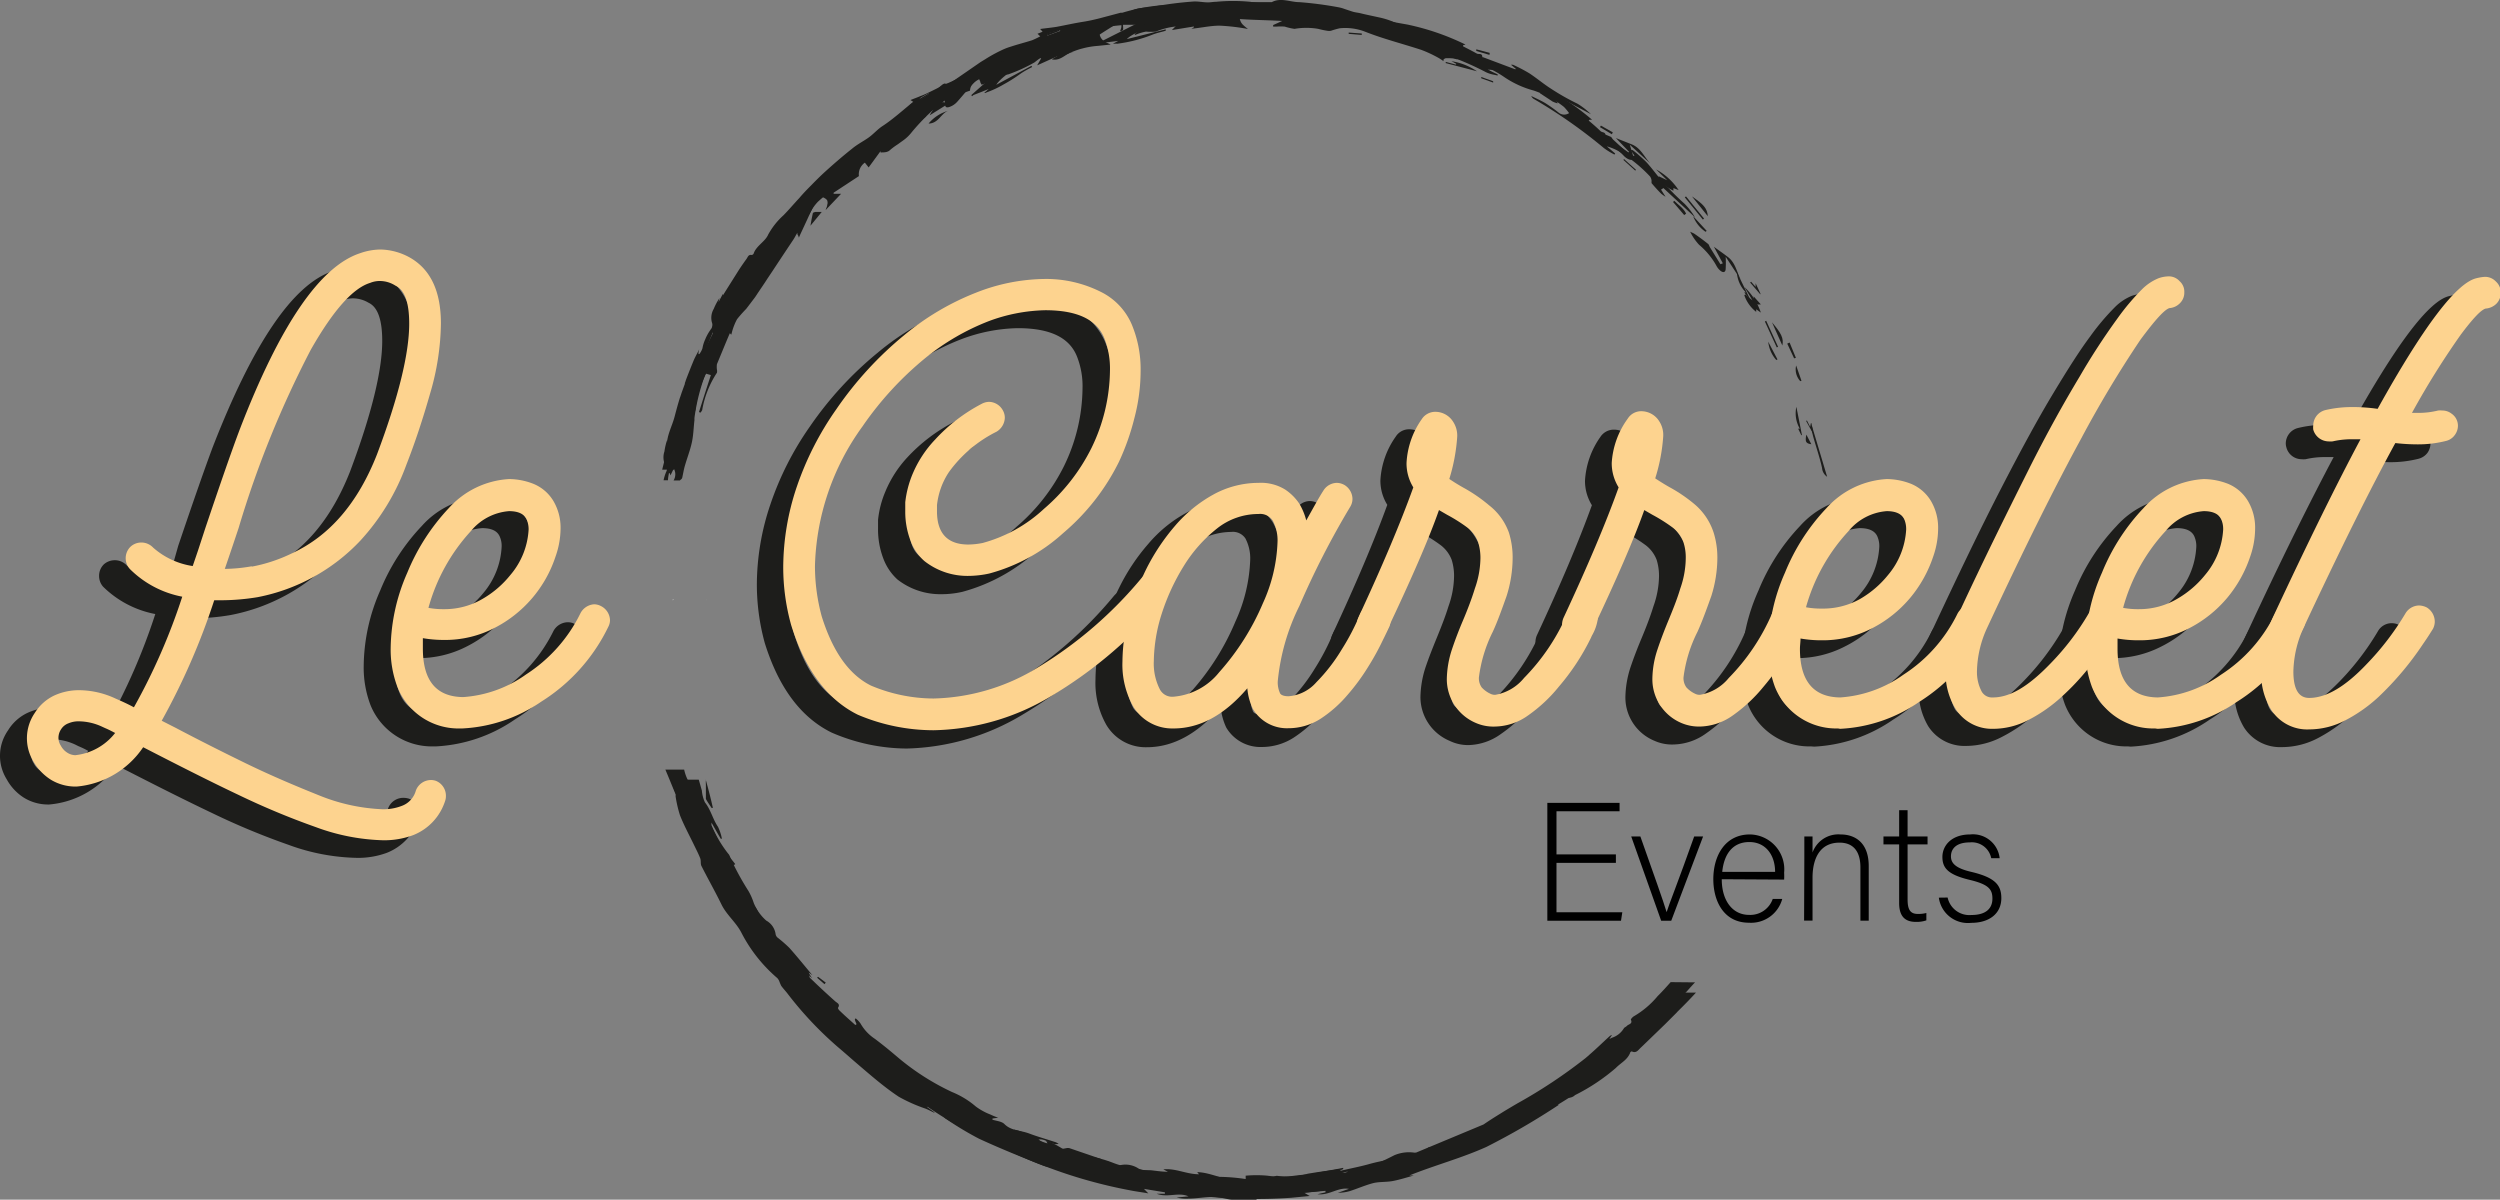 <svg xmlns="http://www.w3.org/2000/svg" viewBox="0 0 210.41 100.97"><rect x="0" y="0" width="210.41" height="100.97" fill="#808080" stroke="none"/><defs><style>.cls-1{fill:#1d1d1b;}.cls-2{fill:none;}.cls-3{fill:#fff;}.cls-4{fill:#fdd38f;}</style></defs><title>Asset 1</title><g id="Layer_2" data-name="Layer 2"><g id="Calque_1" data-name="Calque 1"><path class="cls-1" d="M140.61,82.66c-.36.4-.71.8-1.09,1.17a7.54,7.54,0,0,1-2,1.7c-.11.06-.27.24-.26.29.17.36-.18.37-.32.51s-.22.13-.27.22a1.82,1.82,0,0,1-1,.79h0l-.22.11.22-.34a.47.47,0,0,0-.21.11c-.57.52-1.12,1.06-1.7,1.56h0c-.1.1-.21.18-.31.27a42.86,42.86,0,0,1-5.73,3.81l0,0-.36.21h0l-.72.43a0,0,0,0,1,0,0l-.53.33h0c-.42.26-.84.53-1.25.81L119.2,97a.69.69,0,0,1-.25,0,3.15,3.15,0,0,0-1.6.23c-.45.23-.9.45-1.36.66a5.64,5.64,0,0,1-.81.31c-.23.07-.47.08-.7.16-.55.19-1.07.55-1.7.2l.18-.16c-1,.08-1.93.23-2.88.38a6,6,0,0,1-2.6.18c-.1,0-.23.07-.35.11a.8.8,0,0,0,0,.15l2.12-.08a.36.36,0,0,1-.24.19,6.51,6.51,0,0,1-3,.13,15.8,15.8,0,0,0-3.88-.41c-.77,0-1.54,0-2.31,0a6,6,0,0,0-.61,0s0,.07,0,.1l1.19.08A7.41,7.41,0,0,1,97,99.06l.63,0V99l-1.26-.17,0-.12h.84l-.12-.06c-.89-.27-1.86-.2-2.74-.56a7,7,0,0,1-.69-.23,9.94,9.94,0,0,0-1.75-.5c0,.07,0,.16-.06.24a0,0,0,0,0,0,0,2.72,2.72,0,0,1-1.15-.23h0c-.91-.37-1.68-1.07-2.65-1.36a1.51,1.51,0,0,0,.11.22c-1-.25-1.81-1-2.84-1.16l.33.28c-.47-.16-.88-.3-1.29-.46s-.77-.12-1.12-.5a1.9,1.9,0,0,0-1.5-.58,1.57,1.57,0,0,1-1.09-.57l.63.17,0,0-.89-.43a.48.48,0,0,0,.1-.09l-2.37-1.45a.68.68,0,0,0-.22-.09,5.7,5.7,0,0,1-.58-.06c-.68-.19-1-.79-1.52-1.22.6,0,.85.75,1.54.77a.83.83,0,0,0-.18-.19c-.67-.43-1.35-.83-2-1.28s-1.39-.58-1.81-1.31c-.16-.26-.55-.39-.83-.59l0-.09.48.06c-.22-.17-.4-.29-.57-.43a5.08,5.08,0,0,1-1-1,7.6,7.6,0,0,0-1.62-1.68,21,21,0,0,1-3.75-4.07c-.45-.65-.9-1.3-1.41-1.9a4,4,0,0,1-.83-1.54,2,2,0,0,0-.29-.53l-.08,0,0,.45-.11,0c-.35-.52-.68-1-1-1.57,0,0-.06-.18,0-.21.29-.24,0-.39-.08-.58-.54-.81-1.06-1.62-1.59-2.44,0,0,0-.08,0-.2l.2.32,0,0c0-.18-.11-.36-.16-.54l0,0,.25.31c-.45-1-.85-1.84-1.3-2.71a10.92,10.92,0,0,0-.72-1.1.45.45,0,0,1-.09-.31,1.58,1.58,0,0,0-.47-1.31,3.78,3.78,0,0,1-.8-1.63H56c.29.69.57,1.38.86,2.08a.85.85,0,0,1,0,.17,10.35,10.35,0,0,0,.37,1.6c.33.83.75,1.61,1.14,2.41.19.4.4.79.56,1.2.09.22,0,.5.13.7.54,1.07,1.14,2.12,1.67,3.21.44.89,1.24,1.5,1.69,2.4a12.61,12.61,0,0,0,3,3.78.89.89,0,0,1,.18.3,3.68,3.68,0,0,0,.15.35c.15.21.33.4.49.6a30.06,30.06,0,0,0,4.38,4.64c.5.42,1,.87,1.48,1.28,1.17,1,2.31,2,3.55,2.82a13.41,13.41,0,0,0,2.25,1c.25.1.49.23.74.35l0-.05-.64-.46a2.2,2.2,0,0,1,1.9.93l-.52-.28a.47.47,0,0,0,.18.33,27.41,27.41,0,0,0,2.84,1.71c1.84.85,3.73,1.61,5.62,2.34a41.07,41.07,0,0,0,7.08,2c.48.1,1,.16,1.55.26l-.37-.38,1.76.29a.49.49,0,0,1,0,.12h-.69c.92.36,1.82-.16,2.68.22l-1,.1a3.4,3.4,0,0,0,1,.09c.7,0,1.41-.15,2.12-.14.53,0,1.07.2,1.61.24s1.31,0,2,0v-.06l-.47-.15c2.3-.29,4.6-.3,6.87-.68A59.75,59.75,0,0,0,119,98.31a1.5,1.5,0,0,1-.09-.18L119,98a0,0,0,0,0,0,0l.1,0c.22-.11.43-.22.52-.16a.78.78,0,0,0,.83,0,16.92,16.92,0,0,0,3.9-1.38c.51-.32,1.18-.39,1.51-1a.14.14,0,0,1,.14,0c.3.27.54,0,.78-.1L129.31,94a39.51,39.51,0,0,0,5.39-3.46l.1-.11-.25-.14a3.73,3.73,0,0,1,.47-.33c.4-.22.82-.4,1.21-.63a2.24,2.24,0,0,0,.52-.5c.37-.42.7-.89,1.1-1.29l.47-.46c.94-.91,1.9-1.79,2.81-2.72a.71.71,0,0,0,.07-.09c.16-.16.31-.32.46-.49.33-.36.65-.73,1-1.1ZM140,15.83l2.66,2.46a6.28,6.28,0,0,0-.88-1.14A20.75,20.75,0,0,1,140,15.36c-.51-.55-.94-1.18-1.45-1.73a12.46,12.46,0,0,0-1.14-1s-.08,0-.17,0l.33.48h-.12l-2.31-1.65-.06,0c.14-.36-.24-.29-.37-.42-.31-.3-.64-.59-1-.89l.07-.07H134a21.46,21.46,0,0,0-4.33-2.88c-1.3-.58-2.58-1.21-3.86-1.84h0c-.32-.17-.65-.32-1-.48s-.79-.33-1.17-.52-.82-.45-1.23-.69l0,.09.35.24,0,0-.1,0-1.64-.74s0,0,0,0l.86.28a1,1,0,0,1,0-.1L121.05,3h0l-.66-.22a1.91,1.91,0,0,0-.33-.06,4.67,4.67,0,0,1-.67-.13c-.39-.11-.78-.23-1.16-.37h0c-.31-.11-.62-.23-.93-.37A6.68,6.68,0,0,0,116,1.45c-.49-.11-1-.21-1.48-.33-.23-.06-.46-.07-.68-.14s-.45-.15-.69-.23h0a3,3,0,0,0-.51-.14,30.53,30.53,0,0,0-3.29-.43c-.76,0-1.55-.41-2.31,0,0,0-.1,0-.14,0l-3.39,0c-.1,0-.27,0-.27.06s-.06.18-.14.19h0a1.47,1.47,0,0,1-.21,0,7.32,7.32,0,0,1-.81,0h-.32c-1.27,0-2.54,0-3.81,0a15.62,15.62,0,0,0-3.32.59l-.17.05-.14,0-1.81.48c-.44.11-.88.21-1.33.28-.76.12-1.51.29-2.26.43-.43.07-.88.11-1.38.18.12.12.16.18.21.23l-.43.17.23.22a7.1,7.1,0,0,1-.69.33c-.57.18-1.16.33-1.74.52h0a5.89,5.89,0,0,0-.59.21,12.32,12.32,0,0,0-1.6.86l-.38.23h0L80.29,6.77c-.24.14-.44.36-.77.26-.07,0-.2.08-.28.15a6.15,6.15,0,0,0-.64.61,2.29,2.29,0,0,1-1.23.62c.06-.13.09-.22.14-.33-1.13.81-2.1,1.79-3.25,2.54-.4.26-.73.65-1.13.94s-1,.6-1.41.95c-.81.64-1.59,1.32-2.34,2h0c-.38.35-.74.71-1.1,1.08h0c-.35.35-.69.7-1,1.07h0c-.45.48-.89,1-1.33,1.45a6.2,6.2,0,0,0-1.3,1.64c-.25.59-1,.93-1.22,1.59a.21.21,0,0,1-.17.12c-.28-.05-.32.18-.43.33s-.43.6-.63.91l-1.36,2.16a.58.58,0,0,0,0-.13l-.37.7,0,0,.09-.35a5.1,5.1,0,0,0-.49.92,1.48,1.48,0,0,0-.13,1.21.47.47,0,0,1,0,.24h0a.46.46,0,0,1-.12.27l-.06.09h0a4,4,0,0,0-.41.76h0a3,3,0,0,0-.23.75,1.74,1.74,0,0,1-.26.48h0l-.07,0c0-.11,0-.21.06-.41-.19.4-.37.7-.49,1q-.33.8-.63,1.59h0a2,2,0,0,1-.09.26l0,.07-.1.27-.17.47c-.05.15-.1.31-.16.47-.15.48-.29,1-.41,1.46-.23.95-.8,1.81-.65,2.86a.82.82,0,0,1-.06.4c0,.14-.1.28-.14.42l-.22.87h1a2.88,2.88,0,0,1,.18-.7h0a1.48,1.48,0,0,1,.1-.27c.19-.47.4-.93.55-1.41s.29-1.08.45-1.67a2.85,2.85,0,0,1,.2.22c.08-.31.14-.58.22-.85s.08-.28.11-.42a8.6,8.6,0,0,1,1-3.2s0-.12,0-.18a1.14,1.14,0,0,1-.06-.4.35.35,0,0,1,0-.13c.1-.44.22-.88.34-1.32l-.07,0-.35.33-.05,0c.22-.52.42-1,.64-1.55H60c0,.06,0,.13,0,.2l.41-.49A1,1,0,0,1,60,28.76a1.21,1.21,0,0,1,0-.14h-.09c0,.42,0,.83.05,1.25a1.64,1.64,0,0,0,.44-.61.75.75,0,0,1,.45-.58l.1-.08,0,0c.15-.28.26-.57.42-.84s.18-.3.28-.44l.08-.13a12.68,12.68,0,0,0,.73-1.22,7.25,7.25,0,0,0,.36-.87h0c.14-.37.27-.75.43-1.12a16.65,16.65,0,0,1,1.84-3.36c.18.12.34.21.41.25-.58.91-1.16,1.84-1.75,2.75l.08.07s0,0,0,0,.16-.1.2-.18c.19-.35.37-.7.58-1,0,0,0,0,0,0a5.35,5.35,0,0,1,.39-.58h0a5.65,5.65,0,0,1,1-1.08.45.45,0,0,0,.11-.23,1.42,1.42,0,0,1,.12-.44l.95-1.26.32-.41h0l.44-.57.1.18q.11-.15.21-.33h0a3.8,3.8,0,0,1,.58-.8h0c.25-.23.51-.45.77-.65s.74-.59,1.09-.9l0,0c1.34-1.18,2.66-2.37,4-3.56l.35-.31c.15-.13.28-.28.45-.45,0,.07,0,.13,0,.18s0,.16,0,.25l.48-.6h0l2-2.48.22.19c.18.15.35.28.39.44V9a.9.9,0,0,1-.2.46l-.14.25,1.6-1c-.18,0-.31-.09-.43-.11l-.07,0-.11,0V8.44l2.41-.81a.9.9,0,0,1,.17-.5,1.85,1.85,0,0,1,.6-.46l.09.19c0,.09.07.18.12.27L83,7l.92-.73h0l.21-.17a.22.22,0,0,0,0,.08v0c.13,0,.26,0,.39.07a.65.65,0,0,0,.37,0,13.35,13.35,0,0,0,2.18-1A15.09,15.09,0,0,1,88.91,4h0c.47-.26,1-.46,1.53-.72a1,1,0,0,0,0,.14c-.12.38,0,.5.33.48a1.6,1.6,0,0,0,.7-.25c.34-.22.66-.46,1-.69h0L93,2.62l.54-.34a8,8,0,0,1,1.81-.75,4.27,4.27,0,0,1,.88-.16L97,1.28l.07,0-1.47.74L92.62,3.52l0,.11,1.5-.19-.45.24s.06,0,.08,0a2.89,2.89,0,0,1,.29,0,12.13,12.13,0,0,0,3-.78c.34-.13.72-.21,1.07-.31l0-.12-3.27.82c.69-.74,3.65-1.59,4.27-1.25l-.48.49,1.85-.3s0,0,0,.07l-.21.12c.8-.07,1.59-.26,2.38-.26a17.08,17.08,0,0,1,2.38.28c-.16-.13-.28-.22-.38-.32a.94.94,0,0,1-.27-1c.06-.12.23-.28.34-.27.52,0,1,.14,1.57.22l-.25.46c.28,0,.28,0,.37-.42.58.14,1.16.3,1.74.45v.1l-1,.45a.5.5,0,0,1,0,.13c.1,0,.2,0,.3,0a3.86,3.86,0,0,1,.68,0,5.09,5.09,0,0,0,.82.19,5.87,5.87,0,0,1,2,0,6.85,6.85,0,0,0,.76.16.83.83,0,0,0,.31,0,6.84,6.84,0,0,1,.74-.21,4.62,4.62,0,0,1,2.19.31c1.53.6,3.13,1,4.68,1.51a10.45,10.45,0,0,1,1.4.65,3.64,3.64,0,0,1,.46.3s0-.08,0-.12.14-.13.21-.13a4.26,4.26,0,0,1,.95.07,9.06,9.06,0,0,1,3.93,1.5,8.16,8.16,0,0,0,2.5,1.15,8.4,8.4,0,0,1,2.55,1.38,4.57,4.57,0,0,1,.43.52.74.74,0,0,1-.89-.05,11.83,11.83,0,0,0-1.11-.79c-.38-.23-.79-.4-1.18-.6a.5.5,0,0,0,.23.26A42.81,42.81,0,0,1,135,12.47a6.47,6.47,0,0,0,.88.54l.06-.09-.7-.6a4.36,4.36,0,0,1,1,.41,12,12,0,0,1,2.64,2.13.82.82,0,0,1,.12.32c0,.08,0,.18,0,.23.26.31.53.61.82.9a3.27,3.27,0,0,0,.36.25l0,0-.38-.6ZM88.15,3a1,1,0,0,1,0-.17l1.07-.31,0,.09Z"/><path class="cls-1" d="M145,22.16l-.75-1.39c.38.28.79.56,1.19.87.62.48.73,1.25,1.07,1.91l-1.27-1.94a8.34,8.34,0,0,1,0,1c0,.32-.21.37-.45.17a1.37,1.37,0,0,1-.29-.34A6.23,6.23,0,0,0,143,20.6a4.5,4.5,0,0,1-.75-1.1c.15.08.28.12.38.19.39.27.77.55,1.13.84.08.06.1.19.16.29l.88,1.42Z"/><path class="cls-1" d="M148.2,26.31l-.39-.28,0,.22a3,3,0,0,1-1-1.4l.08-.08.6.51-.67-1.12A5.22,5.22,0,0,1,148.2,26.31Z"/><path class="cls-1" d="M124.31,6l-2.63-.69,0-.1.87.23,0-.08-.39-.21A5.25,5.25,0,0,1,124.31,6Z"/><path class="cls-1" d="M151.19,34.24l.47,2.38-.06,0-.26-.54.14,0A2.57,2.57,0,0,1,151.19,34.24Z"/><path class="cls-1" d="M76.74,10.73c.17-.36.3-.67.46-1,0,0,.15-.07.22-.06s.35.07.54.11Z"/><path class="cls-1" d="M88.53,5a3.27,3.27,0,0,1,1.88-.62C89.76,4.37,89.36,5.17,88.53,5Z"/><path class="cls-1" d="M149.14,27.13c.77.91,1,1.33.87,1.95Z"/><path class="cls-1" d="M149.54,29.24l-1-2.18.11-.06,1,2.19Z"/><path class="cls-1" d="M148.82,28.76l.78,1.49-.1.05A2.74,2.74,0,0,1,148.82,28.76Z"/><path class="cls-1" d="M141.75,18.1,140.81,17l.1-.1c.34.35.78.61,1,1.08Z"/><path class="cls-1" d="M97.53,98.63l2.55.19v.12l-2.55-.2Z"/><path class="cls-1" d="M135.66,11.3l-1-.6.08-.13,1,.57Z"/><path class="cls-1" d="M125.51,6.14l-1.26-.53,0-.12,1.25.52Z"/><path class="cls-1" d="M152.63,36.56,152,35.41l.09,0,.26.52.06-.31h.05l.17,1Z"/><path class="cls-1" d="M152.45,37.39c-.47-.07-.54-.21-.42-.81Z"/><path class="cls-1" d="M137.63,14.36l-1-.9.06-.07,1,.9Z"/><path class="cls-1" d="M124.67,6.48l1,.36,0,.11-1-.36Z"/><path class="cls-1" d="M61.37,72.08l.51.64-.14.11-.46-.69Z"/><path class="cls-1" d="M88.11,2.8l1.07-.31,0,.1L88.15,3Z"/><path class="cls-1" d="M140.21,83.55c-1.43,1.51-2.94,3-4.31,4.5l-.25.19h0l-1.91,1.43h0l-2.65,2a.48.48,0,0,1-.23.1,3.14,3.14,0,0,0-1.49.63c-.38.33-.76.66-1.15,1a5,5,0,0,1-.52.39h0a.91.91,0,0,1-.16.11,1.24,1.24,0,0,1-.2.1h0a2.78,2.78,0,0,0-.42.22l-.3.22h0a2.12,2.12,0,0,1-.53.33h0a1.07,1.07,0,0,1-.76.06c0-.07.09-.14.14-.2-.93.33-1.82.71-2.69,1.1a6.13,6.13,0,0,1-2.47.83c-.11,0-.21.13-.31.19a.59.59,0,0,0,.06.14l2-.61a.4.4,0,0,1-.19.24,6.35,6.35,0,0,1-2.9.89,15.92,15.92,0,0,0-3.87.6c-.74.2-1.49.34-2.24.52l-.58.2a.54.54,0,0,0,0,.1l1.18-.23a7.48,7.48,0,0,1-3.3.7l.6-.21s0,0,0-.06l-1.26.15a.52.52,0,0,1,0-.11l.81-.22-.13,0c-.93,0-1.85.27-2.8.16a6,6,0,0,1-.71-.06,10.08,10.08,0,0,0-1.83,0v.28c-1.43.39-2.67-.54-4.08-.58l.15.18c-1.06,0-2-.53-3-.41l.39.2c-.5,0-.93-.07-1.37-.12s-.77.08-1.2-.21a2,2,0,0,0-1.61-.18,1.55,1.55,0,0,1-1.19-.27h.65v0l-1-.2c0-.05.06-.09.08-.1L90,96.63a.63.63,0,0,0-.24,0,5.62,5.62,0,0,1-.57.09,4.12,4.12,0,0,1-1.78-.8c.58-.15,1,.51,1.69.35a1.59,1.59,0,0,0-.23-.13c-.75-.25-1.51-.46-2.25-.74s-1.5-.21-2.09-.8c-.22-.22-.63-.25-1-.36,0,0,0-.07,0-.1l.48-.07a6.37,6.37,0,0,1-.66-.27,5.14,5.14,0,0,1-1.22-.67,7.25,7.25,0,0,0-2-1.22,20.56,20.56,0,0,1-4.66-3c-.6-.51-1.2-1-1.84-1.48a3.77,3.77,0,0,1-1.2-1.28,2.12,2.12,0,0,0-.41-.44l-.07.06c0,.14.09.29.14.43l-.1.07c-.46-.41-.93-.83-1.39-1.26,0,0-.09-.16-.07-.19.21-.31-.07-.4-.23-.54-.73-.65-1.44-1.31-2.15-2,0,0,0-.08-.08-.2l.28.26,0,0c-.1-.16-.2-.32-.29-.49l0,0,.32.23c-.68-.81-1.29-1.57-1.94-2.3a11.5,11.5,0,0,0-1-.87.5.5,0,0,1-.16-.28,1.54,1.54,0,0,0-.79-1.15A4,4,0,0,1,63.44,76,5.24,5.24,0,0,0,63,75a23,23,0,0,1-1.42-2.57c-.11-.18-.14-.43-.29-.58a10.36,10.36,0,0,1-1.41-2.4s0-.07,0-.22c.29.51.53.94.78,1.36l.1,0a4.1,4.1,0,0,0-.33-1c-.44-.64-.6-1.43-1.1-2.06a3,3,0,0,1-.26-1c-.09-.31-.17-.61-.26-.91H56.46a1.72,1.72,0,0,1,.07.21A9.78,9.78,0,0,0,57,67.07c.52,1.19,1,2.38,1.58,3.57l0,0c0-.07.05-.13.1-.31.18.37.33.64.45.94a17.52,17.52,0,0,0,2.08,4.34l2,2.63a.83.83,0,0,1,.09.16A10.62,10.62,0,0,0,64,79.9c.53.71,1.14,1.36,1.71,2,.29.33.59.66.86,1,.13.19.14.47.29.64.8.91,1.64,1.77,2.43,2.68.64.75,1.58,1.14,2.24,1.89a12.5,12.5,0,0,0,3.89,2.9c.11,0,.18.16.26.24a2.37,2.37,0,0,0,.23.3c.2.17.42.3.63.46A28.84,28.84,0,0,0,82,95.45c.58.29,1.15.6,1.75.87,1.38.63,2.73,1.31,4.15,1.82a12.73,12.73,0,0,0,2.42.39c.27,0,.54.1.81.15l0-.05-.74-.29a2.19,2.19,0,0,1,.34-.1h0a1.91,1.91,0,0,1,1.16.2,6.22,6.22,0,0,1,.56.32l-.58-.14a.5.5,0,0,0,.27.28,27.34,27.34,0,0,0,3.17.93c2,.36,4,.62,6,.85a42,42,0,0,0,7.35.13l1.57-.15-.45-.27,1.78-.17s0,.09,0,.13l-.68.16c1,.12,1.73-.61,2.65-.45l-.93.33a3.7,3.7,0,0,0,1-.14c.68-.22,1.33-.51,2-.68.52-.12,1.09-.07,1.62-.17s1.19-.3,1.78-.47h0l.11,0s0,0,0,0,0,0,0,0l-.49,0c2.14-.86,4.37-1.45,6.48-2.4A59.86,59.86,0,0,0,131.18,93a1.53,1.53,0,0,1-.13-.15c.23-.18.56-.56.7-.5a.79.79,0,0,0,.81-.18A16.55,16.55,0,0,0,136,89.88c.41-.43,1-.68,1.22-1.33,0,0,.09-.07.12-.06.36.18.53-.1.73-.29l.26-.25,1.79-1.73,1-1,.07-.08c.53-.52,1.05-1.05,1.55-1.6Zm-9.5-75.64,3.19,1.7a6.26,6.26,0,0,0-1.13-.88,19.82,19.82,0,0,1-2.24-1.27c-.63-.4-1.2-.89-1.83-1.3a13.49,13.49,0,0,0-1.36-.71s-.09,0-.17,0l.44.37c-.08,0-.11,0-.12,0l-2.66-1-.07,0c0-.39-.3-.22-.46-.31-.38-.21-.77-.41-1.16-.61a.26.26,0,0,1,0-.09l.2-.06a20.76,20.76,0,0,0-4.92-1.69c-1.77-.3-3.52-.69-5.28-1-.41-.08-.85-.11-1.26-.2S111,.61,110.57.49l0,.09.4.15a.43.43,0,0,0,0,.05L109.05.46v0l.91,0V.37c-.51,0-1-.09-1.54-.09-.33,0-.67.07-1,.07a18.33,18.33,0,0,1-2.21-.2,15,15,0,0,0-2.85,0c-.23,0-.46.05-.69.05-.42,0-.84-.1-1.25-.07a30.37,30.37,0,0,0-3.3.42c-.74.16-1.6,0-2.22.61,0,0-.1,0-.15,0l-3.26.9c-.09,0-.24.09-.24.12.05.27-.17.24-.29.29s-.52.17-.78.24c-1.33.36-2.67.69-4,1.1C84,4.48,82.11,6,80,6.9c-.7.31-1.38.67-2.08,1-.4.18-.82.33-1.29.52l.26.17-.36.28.28.14c-.22.18-.39.37-.59.5-.69.44-1.42.82-2.08,1.29A14,14,0,0,0,72.82,12l-2.18,2.2c-.19.2-.33.46-.68.45-.07,0-.17.13-.23.21s-.24.36-.35.55h0l-.11.2a2.15,2.15,0,0,1-1,.89h0l0,0c0-.14,0-.23.06-.34-.38.45-.72.92-1.06,1.4h0a20.59,20.59,0,0,1-1.44,1.87c-.33.36-.56.82-.86,1.2s-.78.82-1.12,1.27a45.74,45.74,0,0,0-4,6.44h0l-.18.36h0s-.05.09-.07.14c-.11.21-.22.41-.34.61h0a3.66,3.66,0,0,0-.49,1.24h0a.13.13,0,0,0,0,.06c-.1.63-.71,1.14-.78,1.84,0,.06-.09.16-.14.16a.24.24,0,0,0-.2.1h0a.73.73,0,0,0-.09.26.33.33,0,0,1,0,.06l-.1.27-.17.47c0,.1-.07.2-.1.3l-.06.18c-.25.77-.49,1.53-.72,2.25l-.07-.11c-.07.29-.12.53-.18.77h0V37a5.11,5.11,0,0,0-.24,1A1.55,1.55,0,0,0,56,39.18l0,0a.44.44,0,0,1,.07.53,3.64,3.64,0,0,0-.22.71h.37c0-.2.05-.4.08-.6l.06,0a1.46,1.46,0,0,1,.07.19l.28-.58a1.45,1.45,0,0,1,.11.31h0a1,1,0,0,1-.13.7h.53a.52.52,0,0,1,.11-.1.26.26,0,0,0,.09-.14c.07-.31.12-.62.2-.92.19-.68.45-1.33.6-2s.15-1.28.23-1.93a1.37,1.37,0,0,1,0-.19,16.76,16.76,0,0,1,.94-3.72h0l.44.13c-.33,1-.67,2.07-1,3.11l.12.05a.78.78,0,0,0,.15-.22,8.24,8.24,0,0,1,1.24-3.14.58.58,0,0,0,0-.26,1.77,1.77,0,0,1,0-.46l.48-1.16c.2-.48.41-1,.61-1.45l.11.13s0,0,0,0a.75.75,0,0,0,.05-.16,5.08,5.08,0,0,1,.44-1.14A11.43,11.43,0,0,1,62.8,26h0c.26-.34.52-.68.76-1l.25-.38c.27-.4.54-.79.8-1.2a0,0,0,0,0,0,0l.39-.58a0,0,0,0,1,0,0c.59-.9,1.19-1.8,1.79-2.7.11-.17.19-.34.32-.55,0,.09,0,.17.07.24l.06.17c.08-.2.17-.39.26-.58v0c.47-1,.92-2,1.38-3,.29.16.63.25.74.45a.55.55,0,0,1,0,.38c0,.14-.1.29-.13.43l1.3-1.37h-.63l0-.09,2.13-1.4a1.19,1.19,0,0,1,.5-1.13l.32.4,1-1.37s0,.07,0,.11c.19,0,.42,0,.59-.07a.53.53,0,0,0,.15-.08,5.21,5.21,0,0,1,.66-.5l.49-.35h0a3.37,3.37,0,0,0,.7-.66,17.76,17.76,0,0,1,1.51-1.62h0c.38-.37.82-.69,1.3-1.09,0,.53.07.66.43.53a1.55,1.55,0,0,0,.62-.42c.56-.62,1.07-1.29,1.66-1.88l.24-.22h0a8.16,8.16,0,0,1,1.31-1,11.13,11.13,0,0,1,1.5-.65s.05,0,.08,0L85.14,5h0L81.75,8l.06.1L81.93,8l.69-.27.59-.24-.38.34.09,0,0,0a2.44,2.44,0,0,1,.24-.1,8.18,8.18,0,0,0,1.3-.62,12.87,12.87,0,0,0,1.41-.89c.31-.22.64-.39,1-.58l-.06-.1L84.1,7l-.25.14a.08.08,0,0,1,0,0h0c.55-.9,3.1-2.4,3.78-2.23l-.34.59L89,4.73l0,.06a1.85,1.85,0,0,0-.14.14h0l0,0c.52-.19,1-.42,1.53-.62a5.88,5.88,0,0,1,.71-.23,7,7,0,0,1,1.31-.22h0l1.07-.11c-.19-.1-.33-.14-.45-.22A.18.18,0,0,1,93,3.51a.88.88,0,0,1-.46-.85v0c0-.14.15-.34.26-.35.51-.09,1-.13,1.58-.19l0,.09c0,.16-.07.29-.11.42.27-.06.28-.06.25-.45V2.09h1.8a.36.36,0,0,1,0,.09l-.1.08-.71.6a.41.41,0,0,1,0,.09s0,0,0,0l.28-.11a4.57,4.57,0,0,1,.66-.18,4.58,4.58,0,0,0,.83,0,6,6,0,0,1,1.91-.45,6.79,6.79,0,0,0,.78,0,.79.79,0,0,0,.29-.11,4.4,4.4,0,0,1,.66-.39,7.76,7.76,0,0,1,.79-.22h0a4.21,4.21,0,0,1,1.33,0h.07c1.63.2,3.27.18,4.91.28a11.25,11.25,0,0,1,1.52.27,5.34,5.34,0,0,1,.52.18l0-.12c.06-.06.11-.15.18-.17a3.82,3.82,0,0,1,.93-.18c.66,0,1.32,0,2,0h0a5.71,5.71,0,0,1,2.22.49,4.26,4.26,0,0,0,.63.22,13,13,0,0,0,2.08.25,8.48,8.48,0,0,1,2.81.7,3.72,3.72,0,0,1,.55.39,1,1,0,0,1-.41.23h0a.84.84,0,0,1-.46,0l-.53-.23-.74-.26c-.35-.1-.72-.16-1.09-.23h0l-.19,0a.42.42,0,0,0,.28.19c1.44.46,2.87.93,4.27,1.49l.1,0a24.24,24.24,0,0,1,2.38,1.09,2.75,2.75,0,0,0,.72.22h0l.26.06,0-.1-.83-.39a3.88,3.88,0,0,1,1.09.13,11.7,11.7,0,0,1,3.08,1.39.84.84,0,0,1,.2.28c0,.07,0,.18.09.22.34.23.68.45,1,.66a2.48,2.48,0,0,0,.41.15l0-.06L130.65,8S130.7,8,130.71,7.91ZM78.16,7.84a.41.41,0,0,1,0,.09l-.92.64-.09-.15Z"/><path class="cls-1" d="M137.11,12.78,136,11.62l1.36.54c.73.31,1,1,1.52,1.58l-1.71-1.56c.1.36.22.65.27.94s-.11.41-.4.27a1.24,1.24,0,0,1-.35-.25,6.31,6.31,0,0,0-1.89-1.38,4.61,4.61,0,0,1-1-.87,3.34,3.34,0,0,1,.43.08c.44.17.87.34,1.3.53.09,0,.15.16.23.24L137,12.89Z"/><path class="cls-1" d="M141.28,16l-.44-.17,0,.22a3,3,0,0,1-1.29-1.12l.06-.09.71.33-.94-.91A5.27,5.27,0,0,1,141.28,16Z"/><path class="cls-1" d="M152.5,35.85l1.28,4.28a1,1,0,0,1-.43-.75c-.19-.86-.48-1.7-.72-2.55-.09-.31-.15-.64-.22-1Z"/><path class="cls-1" d="M60,68h-.11c-.16-.25-.34-.49-.48-.76,0-.09,0-.24,0-.36,0-.29,0-.57,0-.85a2.28,2.28,0,0,1,0-.37.43.43,0,0,1,0-.11l0,.11C59.63,66.46,59.83,67.23,60,68Z"/><path class="cls-1" d="M113,2.35h-2.71v-.1h.89V2.17l-.43-.11A5.4,5.4,0,0,1,113,2.35Z"/><path class="cls-1" d="M146.18,22.9l1.06,2.18-.06,0-.38-.47h.14A2.64,2.64,0,0,1,146.18,22.9Z"/><path class="cls-1" d="M68.21,19c.07-.39.12-.72.2-1.05,0-.05.12-.1.2-.11s.35,0,.55,0Z"/><path class="cls-1" d="M78.15,10.4a3.36,3.36,0,0,1,1.67-1.08C79.2,9.52,79,10.39,78.15,10.4Z"/><path class="cls-1" d="M142.4,16.53c1,.69,1.28,1,1.34,1.67Z"/><path class="cls-1" d="M143.32,18.48l-1.52-1.87.1-.08,1.52,1.87Z"/><path class="cls-1" d="M142.5,18.19l1.14,1.24-.09.08A2.8,2.8,0,0,1,142.5,18.19Z"/><path class="cls-1" d="M133,9.67l-1.18-.81.08-.12c.41.26.9.39,1.2.81Z"/><path class="cls-1" d="M110.54,98.76l2.51-.47,0,.12-2.52.45Z"/><path class="cls-1" d="M151,30.16l-.58-1.24.2-.09.53,1.29Z"/><path class="cls-1" d="M151.52,32.08a1.46,1.46,0,0,1-.35-1.32l.45,1.29Z"/><path class="cls-1" d="M125.36,4.62l-1.11-.33,0-.14,1.13.3Z"/><path class="cls-1" d="M114.24,2.19,112.89,2V1.88l1.34.18Z"/><path class="cls-1" d="M148.16,24.78l-.86-1,.08-.07.38.44,0-.31h0l.41.88Z"/><path class="cls-1" d="M148.2,25.62c-.47.05-.58-.06-.61-.68Z"/><path class="cls-1" d="M128,7.09l-1.16-.63,0-.08,1.17.62Z"/><path class="cls-1" d="M113.51,2.74l1.1.08v.12l-1.1-.09Z"/><path class="cls-1" d="M68.85,82.21l.65.49-.11.13-.62-.54Z"/><path class="cls-1" d="M77.21,8.42l1-.58,0,.09-.92.64Z"/><path class="cls-2" d="M56.58,50.49h0Z"/><path class="cls-3" d="M56.57,50.48h0Z"/><path class="cls-3" d="M56.69,50.44l-.06.09a.28.28,0,0,1,0-.09Z"/><path class="cls-3" d="M59.44,50.54h0a.43.43,0,0,1,0-.11Z"/><path class="cls-1" d="M24.3,71.11a61,61,0,0,1-6.51-2.71c-2.25-1.07-4.89-2.4-8-4a7.61,7.61,0,0,1-5.65,3.31H4a3.86,3.86,0,0,1-2-.58A4.25,4.25,0,0,1,.56,65.58a3.73,3.73,0,0,1,.11-4.1A3.86,3.86,0,0,1,2.31,60a5,5,0,0,1,2.07-.45,7.48,7.48,0,0,1,3.09.71c.47.2,1,.45,1.53.74a51.56,51.56,0,0,0,4.07-9.32,8.52,8.52,0,0,1-4.4-2.31,1.36,1.36,0,0,1-.33-.89,1.34,1.34,0,0,1,.42-1,1.4,1.4,0,0,1,.89-.33,1.36,1.36,0,0,1,1,.42A6.51,6.51,0,0,0,14,49.17l.45-1.29L15,45.94c1.2-3.55,2.16-6.31,2.87-8.22Q23,24.48,28,22.82a5,5,0,0,1,4.32.4q2.54,1.47,2.53,5.52A21.69,21.69,0,0,1,34,34.63c-.6,2.11-1.27,4.13-2,6A18.85,18.85,0,0,1,28.08,47a16.06,16.06,0,0,1-8.65,4.76,17.7,17.7,0,0,1-3,.27h-.6A57.39,57.39,0,0,1,11.36,62.2l1.18.6q2.73,1.42,5.94,3c2.13,1,4.22,1.91,6.24,2.67a15.9,15.9,0,0,0,5.18,1.11,4.21,4.21,0,0,0,1.6-.27A1.9,1.9,0,0,0,32.68,68,1.36,1.36,0,0,1,34,67.15a1.54,1.54,0,0,1,.42.07,1.36,1.36,0,0,1,.89,1.27,1.23,1.23,0,0,1-.07.42,4.57,4.57,0,0,1-2.69,2.87A7,7,0,0,1,30,72.2,17.56,17.56,0,0,1,24.3,71.11ZM7.43,63.2a7.78,7.78,0,0,0-.83-.4l-.24-.12a4.72,4.72,0,0,0-2-.46,2,2,0,0,0-.84.15,1.26,1.26,0,0,0-.65.51,1.32,1.32,0,0,0-.22.74,1.19,1.19,0,0,0,.2.64,1.41,1.41,0,0,0,.53.58,1.24,1.24,0,0,0,.69.22A5,5,0,0,0,7.43,63.2Zm11.49-14A13.66,13.66,0,0,0,22.32,48c3.16-1.46,5.54-4.24,7.14-8.31,1.82-4.85,2.71-8.52,2.71-11,0-1.78-.38-2.85-1.15-3.21a2.6,2.6,0,0,0-1.27-.37,2.31,2.31,0,0,0-.85.15c-1.44.45-3.11,2.31-5,5.65a84.52,84.52,0,0,0-6.07,15c-.38,1.13-.76,2.27-1.16,3.42A13.45,13.45,0,0,0,18.92,49.17Z"/><path class="cls-1" d="M36.48,62.82a5.57,5.57,0,0,1-5.31-3.51,8.91,8.91,0,0,1-.56-3.23A16.06,16.06,0,0,1,32,49.7a17.41,17.41,0,0,1,3.49-5.42,7.31,7.31,0,0,1,5.07-2.45,5.43,5.43,0,0,1,2,.38,3.5,3.5,0,0,1,1.74,1.47,4.37,4.37,0,0,1,.6,2.33,7.27,7.27,0,0,1-.42,2.36,10.77,10.77,0,0,1-1.94,3.47,10.34,10.34,0,0,1-3.22,2.55,8.84,8.84,0,0,1-4.2,1,9.4,9.4,0,0,1-1.8-.16,8.46,8.46,0,0,0-.05.87q0,4.06,3.38,4.09A10.16,10.16,0,0,0,42,58.26a12.86,12.86,0,0,0,4.56-5.11,1.4,1.4,0,0,1,1.22-.78,1.21,1.21,0,0,1,.56.13,1.37,1.37,0,0,1,.78,1.2,1.29,1.29,0,0,1-.14.56,15.17,15.17,0,0,1-5.64,6.29,12.83,12.83,0,0,1-6.65,2.27ZM38.35,51.9a8.46,8.46,0,0,0,2.34-2A6.5,6.5,0,0,0,42.22,46a1.88,1.88,0,0,0-.16-.84c-.2-.47-.68-.71-1.48-.71a4.59,4.59,0,0,0-3.21,1.66,15.82,15.82,0,0,0-3.58,6.47,6.78,6.78,0,0,0,1.32.11A6.17,6.17,0,0,0,38.35,51.9Z"/><path class="cls-1" d="M70,61.66q-3.87-1.9-5.63-7.53a18.63,18.63,0,0,1-.67-4.94,21.15,21.15,0,0,1,1.14-6.74,25.7,25.7,0,0,1,3.33-6.56,29.88,29.88,0,0,1,5.72-6.22,22,22,0,0,1,6-3.58,16,16,0,0,1,5.72-1.16A10.39,10.39,0,0,1,90.36,26,5.48,5.48,0,0,1,93,28.76a9.75,9.75,0,0,1,.78,3.89,15.87,15.87,0,0,1-.54,4.07,20.08,20.08,0,0,1-1.29,3.64,18.6,18.6,0,0,1-4.69,6A15.07,15.07,0,0,1,81,49.81a7.79,7.79,0,0,1-1.76.2,5.85,5.85,0,0,1-3.71-1.24,4.52,4.52,0,0,1-1.2-1.8,6.86,6.86,0,0,1-.43-2.47l0-.74a8.17,8.17,0,0,1,.6-2.35,9.66,9.66,0,0,1,1.89-2.94,14.22,14.22,0,0,1,3.89-2.95,1.3,1.3,0,0,1,.64-.18,1.34,1.34,0,0,1,1.16.71,1.27,1.27,0,0,1,.18.62,1.41,1.41,0,0,1-.71,1.18,10.93,10.93,0,0,0-4,3.4,6.34,6.34,0,0,0-1,2.78l0,.51c0,1.87.89,2.8,2.65,2.8a5.85,5.85,0,0,0,1.2-.13,12.2,12.2,0,0,0,5.15-2.87,16.12,16.12,0,0,0,4-5.11,15.21,15.21,0,0,0,1.56-6.56,6.77,6.77,0,0,0-.45-2.62c-.62-1.63-2.26-2.43-5-2.43a14.08,14.08,0,0,0-4.78.94,19.54,19.54,0,0,0-5.34,3.11,27.71,27.71,0,0,0-5.27,5.74,20.87,20.87,0,0,0-4,11.76,15.8,15.8,0,0,0,.58,4.22c.93,3,2.31,4.91,4.13,5.83a13.66,13.66,0,0,0,5.27,1.09A17.4,17.4,0,0,0,85,57.7a34.29,34.29,0,0,0,8.78-7.58,1.42,1.42,0,0,1,1-.46,1.29,1.29,0,0,1,.84.31,1.33,1.33,0,0,1,.47,1,1.39,1.39,0,0,1-.34.87,37.23,37.23,0,0,1-9.69,8.31A19.78,19.78,0,0,1,76.3,63,16.08,16.08,0,0,1,70,61.66Z"/><path class="cls-1" d="M93.11,61a7.17,7.17,0,0,1-.91-3.8,15.53,15.53,0,0,1,.53-3.85,20.47,20.47,0,0,1,1.52-4,17,17,0,0,1,2.4-3.58,11.19,11.19,0,0,1,3.18-2.6,7.73,7.73,0,0,1,3.82-1,3.9,3.9,0,0,1,2.25.56,4.27,4.27,0,0,1,1.2,1.2,5.63,5.63,0,0,1,.57,1.4c.65-1.16,1.12-2,1.43-2.49a1.35,1.35,0,0,1,1.13-.67,1.32,1.32,0,0,1,.69.2,1.4,1.4,0,0,1,.65,1.13,1.32,1.32,0,0,1-.2.69,69.94,69.94,0,0,0-4.27,8.34,17.86,17.86,0,0,0-1.83,6.36,2.17,2.17,0,0,0,.2,1l0,0c.08.16.33.25.71.25A3.46,3.46,0,0,0,108.54,59a15.2,15.2,0,0,0,2.14-2.76,19.61,19.61,0,0,0,1.55-3,1.41,1.41,0,0,1,1.23-.82,1.38,1.38,0,0,1,.51.11,1.35,1.35,0,0,1,.82,1.22,1.46,1.46,0,0,1-.09.54c-.09.17-.27.57-.58,1.2a22.41,22.41,0,0,1-1.2,2.18,18.3,18.3,0,0,1-1.75,2.4,10.8,10.8,0,0,1-2.27,2,4.94,4.94,0,0,1-2.69.8,3.34,3.34,0,0,1-3-1.63,5.1,5.1,0,0,1-.47-1.73c-1.93,2.24-4,3.38-6.22,3.38A3.84,3.84,0,0,1,93.11,61Zm7.23-2.89A20.94,20.94,0,0,0,104,52.26a13.5,13.5,0,0,0,1.22-5.09,3.6,3.6,0,0,0-.4-1.85,1.26,1.26,0,0,0-1.2-.55A5.64,5.64,0,0,0,100.16,46a12.07,12.07,0,0,0-2.8,3.15,18.3,18.3,0,0,0-1.85,4,13.72,13.72,0,0,0-.66,4,4.76,4.76,0,0,0,.51,2.4,1.17,1.17,0,0,0,1.11.6A5.47,5.47,0,0,0,100.34,58.08Z"/><path class="cls-1" d="M122,62.35a4,4,0,0,1-2.45-3.69,8.48,8.48,0,0,1,.42-2.47c.29-.86.61-1.66.94-2.47s.73-1.8,1-2.69a7.78,7.78,0,0,0,.47-2.57,4.52,4.52,0,0,0-.2-1.34,2.8,2.8,0,0,0-1-1.29,13,13,0,0,0-1.6-1l-.69-.4c-.84,2.4-2.31,5.78-4.4,10.18a1.36,1.36,0,0,1-1.18.76,1.37,1.37,0,0,1-.58-.14A1.32,1.32,0,0,1,112,54a1.42,1.42,0,0,1,.13-.58q3-6.44,4.63-10.93a3.86,3.86,0,0,1-.58-2.07,7,7,0,0,1,1.29-3.67,1.32,1.32,0,0,1,1.11-.62,1.79,1.79,0,0,1,1.53.84,2.05,2.05,0,0,1,.34,1.31,15.52,15.52,0,0,1-.67,3.49c.36.25.76.49,1.18.74A13.2,13.2,0,0,1,123.13,44a5.17,5.17,0,0,1,1.55,2.35,6.77,6.77,0,0,1,.31,2.12,10.52,10.52,0,0,1-.51,3.22c-.35,1-.73,2.07-1.15,3a11.74,11.74,0,0,0-1.18,3.84,1.41,1.41,0,0,0,.24.85,2.56,2.56,0,0,0,.74.53.81.81,0,0,0,.4.09A4,4,0,0,0,126,58.62a17.84,17.84,0,0,0,3.65-5.43,1.35,1.35,0,0,1,1.24-.82,1.16,1.16,0,0,1,.49.09,1.35,1.35,0,0,1,.82,1.22,3.86,3.86,0,0,1-.49,1.38l-.08.2a19.9,19.9,0,0,1-2.7,4.09,12.27,12.27,0,0,1-2.6,2.42,4.84,4.84,0,0,1-2.78.94A3.57,3.57,0,0,1,122,62.35Z"/><path class="cls-1" d="M139.25,62.35a3.94,3.94,0,0,1-2.45-3.69,8.48,8.48,0,0,1,.42-2.47c.29-.86.6-1.66.94-2.47s.73-1.8,1-2.69a7.78,7.78,0,0,0,.47-2.57,4.52,4.52,0,0,0-.2-1.34,2.8,2.8,0,0,0-1-1.29,13.85,13.85,0,0,0-1.6-1l-.69-.4c-.85,2.4-2.31,5.78-4.4,10.18a1.36,1.36,0,0,1-1.18.76,1.37,1.37,0,0,1-.58-.14,1.32,1.32,0,0,1-.75-1.2,1.42,1.42,0,0,1,.13-.58q3-6.44,4.62-10.93a3.86,3.86,0,0,1-.58-2.07,7.05,7.05,0,0,1,1.29-3.67,1.35,1.35,0,0,1,1.12-.62,1.79,1.79,0,0,1,1.53.84,2.12,2.12,0,0,1,.33,1.31,15.35,15.35,0,0,1-.66,3.49c.35.25.75.49,1.17.74A12.79,12.79,0,0,1,140.42,44,5.1,5.1,0,0,1,142,46.34a7.07,7.07,0,0,1,.31,2.12,10.83,10.83,0,0,1-.51,3.22c-.36,1-.73,2.07-1.16,3a11.91,11.91,0,0,0-1.17,3.84,1.34,1.34,0,0,0,.24.85,2.5,2.5,0,0,0,.73.53.86.86,0,0,0,.4.09,4,4,0,0,0,2.43-1.42,17.65,17.65,0,0,0,3.64-5.43,1.37,1.37,0,0,1,1.25-.82,1.16,1.16,0,0,1,.49.09,1.37,1.37,0,0,1,.82,1.22,4.09,4.09,0,0,1-.49,1.38l-.09.2a19.44,19.44,0,0,1-2.69,4.09,12.52,12.52,0,0,1-2.6,2.42,4.84,4.84,0,0,1-2.78.94A3.57,3.57,0,0,1,139.25,62.35Z"/><path class="cls-1" d="M152.43,62.82a5.55,5.55,0,0,1-5.31-3.51,8.91,8.91,0,0,1-.56-3.23A16.22,16.22,0,0,1,148,49.7a17.41,17.41,0,0,1,3.49-5.42,7.34,7.34,0,0,1,5.07-2.45,5.48,5.48,0,0,1,2,.38,3.48,3.48,0,0,1,1.73,1.47,4.37,4.37,0,0,1,.6,2.33,7.27,7.27,0,0,1-.42,2.36,10.93,10.93,0,0,1-1.93,3.47,10.38,10.38,0,0,1-3.23,2.55,8.79,8.79,0,0,1-4.2,1,9.4,9.4,0,0,1-1.8-.16c0,.29,0,.58,0,.87q0,4.06,3.38,4.09a10.19,10.19,0,0,0,5.31-1.91,12.86,12.86,0,0,0,4.56-5.11,1.4,1.4,0,0,1,1.22-.78,1.21,1.21,0,0,1,.56.13,1.36,1.36,0,0,1,.77,1.2,1.27,1.27,0,0,1-.13.56,15.13,15.13,0,0,1-5.65,6.29,12.77,12.77,0,0,1-6.64,2.27ZM154.3,51.9a8.42,8.42,0,0,0,2.33-2A6.52,6.52,0,0,0,158.17,46a2,2,0,0,0-.16-.84c-.2-.47-.69-.71-1.49-.71a4.57,4.57,0,0,0-3.2,1.66,15.59,15.59,0,0,0-3.58,6.47,6.75,6.75,0,0,0,1.31.11A6.23,6.23,0,0,0,154.3,51.9Z"/><path class="cls-1" d="M162.28,61.11a5.93,5.93,0,0,1-.8-3.18,10.76,10.76,0,0,1,1.09-4.76c2.2-4.71,4.13-8.72,5.82-12s3.14-5.94,4.38-8,2.29-3.71,3.16-4.87a20,20,0,0,1,2.13-2.51,4.32,4.32,0,0,1,1.36-.89,3,3,0,0,1,.82-.16,1.29,1.29,0,0,1,.94.4,1.25,1.25,0,0,1,.4.94,1.24,1.24,0,0,1-.36.91,1.34,1.34,0,0,1-.89.42c-.42.11-1.22,1-2.44,2.67a93.31,93.31,0,0,0-5,8.34Q169.72,44.2,165,54.28a9.12,9.12,0,0,0-.87,3.65,3.46,3.46,0,0,0,.4,1.75,1,1,0,0,0,.94.49c1.44,0,3-.93,4.82-2.82a22,22,0,0,0,3.27-4.29,1.38,1.38,0,0,1,1.16-.67,1.49,1.49,0,0,1,.66.18,1.3,1.3,0,0,1,.49,1.8,13.29,13.29,0,0,1-.77,1.22c-.41.63-.94,1.34-1.58,2.14a20.71,20.71,0,0,1-2.25,2.38A13,13,0,0,1,168.53,62a6.57,6.57,0,0,1-3.07.78A3.62,3.62,0,0,1,162.28,61.11Z"/><path class="cls-1" d="M179.11,62.82a5.55,5.55,0,0,1-5.31-3.51,8.91,8.91,0,0,1-.56-3.23,16.22,16.22,0,0,1,1.4-6.38,17.41,17.41,0,0,1,3.49-5.42,7.34,7.34,0,0,1,5.07-2.45,5.48,5.48,0,0,1,2,.38,3.52,3.52,0,0,1,1.73,1.47,4.37,4.37,0,0,1,.6,2.33,7.27,7.27,0,0,1-.42,2.36,10.93,10.93,0,0,1-1.93,3.47,10.38,10.38,0,0,1-3.23,2.55,8.82,8.82,0,0,1-4.2,1,9.4,9.4,0,0,1-1.8-.16c0,.29,0,.58,0,.87,0,2.71,1.13,4.07,3.37,4.09a10.19,10.19,0,0,0,5.32-1.91,12.86,12.86,0,0,0,4.56-5.11,1.4,1.4,0,0,1,1.22-.78,1.21,1.21,0,0,1,.56.13,1.36,1.36,0,0,1,.77,1.2,1.27,1.27,0,0,1-.13.56,15.13,15.13,0,0,1-5.65,6.29,12.77,12.77,0,0,1-6.65,2.27ZM181,51.9a8.42,8.42,0,0,0,2.33-2A6.52,6.52,0,0,0,184.85,46a2,2,0,0,0-.16-.84c-.2-.47-.69-.71-1.49-.71a4.57,4.57,0,0,0-3.2,1.66,15.59,15.59,0,0,0-3.58,6.47,6.75,6.75,0,0,0,1.31.11A6.23,6.23,0,0,0,181,51.9Z"/><path class="cls-1" d="M188.85,61.2a5.88,5.88,0,0,1-.8-3.21,10.75,10.75,0,0,1,1.09-4.75c2.84-6.12,5.27-11,7.27-14.77l-.83,0a7,7,0,0,0-1.53.18,2.09,2.09,0,0,1-.36,0,1.33,1.33,0,0,1-1.26-1,1.26,1.26,0,0,1-.05-.33,1.35,1.35,0,0,1,1-1.29,9.2,9.2,0,0,1,2.2-.27,15,15,0,0,1,2.23.16q5.79-10.44,8.33-11a3.1,3.1,0,0,1,.69-.11,1.25,1.25,0,0,1,.94.4,1.22,1.22,0,0,1,.4.93,1.24,1.24,0,0,1-.36.91,1.42,1.42,0,0,1-.91.43c-.38.08-1.07.82-2.09,2.17a67.71,67.71,0,0,0-4.11,6.61l.53,0a7.4,7.4,0,0,0,1.67-.2,1.87,1.87,0,0,1,.35,0,1.24,1.24,0,0,1,.78.26,1.22,1.22,0,0,1,.53,1,1.39,1.39,0,0,1-.26.8,1.37,1.37,0,0,1-.74.49,9.52,9.52,0,0,1-2.38.29,17,17,0,0,1-1.89-.12q-3.17,5.78-7.73,15.57a9.2,9.2,0,0,0-.85,3.67c0,1.49.45,2.22,1.34,2.22,1.42,0,3-1,4.84-2.87a22.39,22.39,0,0,0,3.25-4.25,1.33,1.33,0,0,1,2.31,1.32c-.13.2-.38.62-.8,1.22a21.25,21.25,0,0,1-1.58,2.13,19.6,19.6,0,0,1-2.22,2.38,12.77,12.77,0,0,1-2.74,1.94,6.52,6.52,0,0,1-3.06.77A3.6,3.6,0,0,1,188.85,61.2Z"/><path class="cls-4" d="M26.57,69.61a64.4,64.4,0,0,1-6.52-2.72c-2.24-1.06-4.89-2.4-8-4A7.55,7.55,0,0,1,6.45,66.2H6.29a4,4,0,0,1-2-.57,4.45,4.45,0,0,1-1.49-1.56A3.77,3.77,0,0,1,2.93,60a3.9,3.9,0,0,1,1.65-1.47,5,5,0,0,1,2.07-.44,7.33,7.33,0,0,1,3.09.71c.46.2,1,.44,1.53.73a51.75,51.75,0,0,0,4.07-9.31,8.49,8.49,0,0,1-4.4-2.32A1.35,1.35,0,0,1,11,46a1.34,1.34,0,0,1,.89-.34,1.37,1.37,0,0,1,1,.43,6.47,6.47,0,0,0,3.33,1.55l.44-1.29.63-1.93c1.2-3.56,2.15-6.32,2.87-8.23Q25.23,23,30.28,21.32A5.34,5.34,0,0,1,32,21a5.27,5.27,0,0,1,2.57.72c1.69,1,2.54,2.82,2.54,5.51a21.63,21.63,0,0,1-.91,5.89c-.6,2.11-1.27,4.14-2,6a19,19,0,0,1-3.87,6.38,16.06,16.06,0,0,1-8.65,4.76,18.94,18.94,0,0,1-3.05.26h-.6a57.4,57.4,0,0,1-4.42,10.14l1.18.6q2.73,1.44,5.93,3C22.88,65.31,25,66.2,27,67a15.85,15.85,0,0,0,5.18,1.11,4.25,4.25,0,0,0,1.6-.27A1.91,1.91,0,0,0,35,66.54a1.36,1.36,0,0,1,1.27-.89,1.23,1.23,0,0,1,.42.07A1.35,1.35,0,0,1,37.53,67a1.2,1.2,0,0,1-.07.42,4.59,4.59,0,0,1-2.69,2.87,7,7,0,0,1-2.53.43A17.56,17.56,0,0,1,26.57,69.61ZM9.69,61.69c-.29-.15-.55-.29-.82-.4l-.24-.11a4.73,4.73,0,0,0-2-.47,2.11,2.11,0,0,0-.85.16,1.24,1.24,0,0,0-.64.51,1.29,1.29,0,0,0-.22.73,1.22,1.22,0,0,0,.2.65,1.55,1.55,0,0,0,.53.58,1.3,1.3,0,0,0,.69.22A4.93,4.93,0,0,0,9.69,61.69Zm11.5-14a13.19,13.19,0,0,0,3.4-1.13q4.74-2.2,7.14-8.32c1.82-4.84,2.71-8.51,2.71-11,0-1.78-.38-2.85-1.16-3.2A2.45,2.45,0,0,0,32,23.65a2.14,2.14,0,0,0-.85.16c-1.44.44-3.11,2.31-5,5.64a84.85,84.85,0,0,0-6.07,15c-.38,1.14-.76,2.27-1.16,3.43A13.47,13.47,0,0,0,21.19,47.66Z"/><path class="cls-4" d="M38.75,61.31a5.53,5.53,0,0,1-5.31-3.51,8.9,8.9,0,0,1-.56-3.22,16.18,16.18,0,0,1,1.4-6.38,17.71,17.71,0,0,1,3.49-5.43,7.38,7.38,0,0,1,5.07-2.45,5.66,5.66,0,0,1,2,.38,3.5,3.5,0,0,1,1.74,1.47,4.42,4.42,0,0,1,.6,2.33,7.21,7.21,0,0,1-.43,2.36,10.39,10.39,0,0,1-5.15,6,9,9,0,0,1-4.21,1,10.4,10.4,0,0,1-1.8-.15c0,.29,0,.58,0,.87,0,2.71,1.13,4.06,3.38,4.09a10.28,10.28,0,0,0,5.31-1.91,12.82,12.82,0,0,0,4.56-5.12A1.4,1.4,0,0,1,50,50.86a1.22,1.22,0,0,1,.56.14,1.37,1.37,0,0,1,.78,1.2,1.21,1.21,0,0,1-.14.55,15.26,15.26,0,0,1-5.64,6.3,12.81,12.81,0,0,1-6.65,2.26ZM40.62,50.4a8.3,8.3,0,0,0,2.33-2,6.43,6.43,0,0,0,1.54-3.82,2.11,2.11,0,0,0-.16-.85c-.2-.46-.69-.71-1.49-.71a4.61,4.61,0,0,0-3.2,1.67,15.64,15.64,0,0,0-3.58,6.47,6.75,6.75,0,0,0,1.31.11A6.28,6.28,0,0,0,40.62,50.4Z"/><path class="cls-4" d="M72.21,60.16c-2.58-1.27-4.44-3.78-5.62-7.54a18.17,18.17,0,0,1-.67-4.94A21.35,21.35,0,0,1,67.05,41a25.73,25.73,0,0,1,3.34-6.56,29.94,29.94,0,0,1,5.71-6.23,22.05,22.05,0,0,1,6.05-3.58,16.12,16.12,0,0,1,5.71-1.15,10.23,10.23,0,0,1,4.76,1.07,5.45,5.45,0,0,1,2.63,2.75A9.75,9.75,0,0,1,96,31.14a15.74,15.74,0,0,1-.53,4.07,20.19,20.19,0,0,1-1.29,3.65,18.67,18.67,0,0,1-4.69,6,15.07,15.07,0,0,1-6.23,3.41,8.39,8.39,0,0,1-1.75.2,5.85,5.85,0,0,1-3.71-1.25,4.2,4.2,0,0,1-1.2-1.8A6.86,6.86,0,0,1,76.19,43l0-.73a8.64,8.64,0,0,1,.61-2.36A9.57,9.57,0,0,1,78.7,37a14.25,14.25,0,0,1,3.9-3,1.41,1.41,0,0,1,.64-.18,1.36,1.36,0,0,1,1.16.71,1.27,1.27,0,0,1,.17.63,1.42,1.42,0,0,1-.71,1.18,11,11,0,0,0-4,3.4,6.22,6.22,0,0,0-1,2.78l0,.51c0,1.86.89,2.8,2.64,2.8a6.46,6.46,0,0,0,1.2-.13,12.28,12.28,0,0,0,5.16-2.87,16.31,16.31,0,0,0,4-5.12,15.21,15.21,0,0,0,1.56-6.56,7,7,0,0,0-.45-2.62c-.62-1.62-2.27-2.42-5-2.42a14.38,14.38,0,0,0-4.78.93,19.9,19.9,0,0,0-5.33,3.11,27.7,27.7,0,0,0-5.27,5.74,20.89,20.89,0,0,0-4,11.76,16.22,16.22,0,0,0,.57,4.23c.94,3,2.32,4.91,4.14,5.82a13.66,13.66,0,0,0,5.27,1.09,17.48,17.48,0,0,0,8.76-2.6,34.66,34.66,0,0,0,8.78-7.58,1.43,1.43,0,0,1,1-.47,1.32,1.32,0,0,1,.85.31,1.33,1.33,0,0,1,.47,1,1.45,1.45,0,0,1-.34.87,37,37,0,0,1-9.69,8.31,19.83,19.83,0,0,1-9.83,2.83A16.34,16.34,0,0,1,72.21,60.16Z"/><path class="cls-4" d="M95.38,59.47a7.2,7.2,0,0,1-.91-3.8A15.53,15.53,0,0,1,95,51.82a21.16,21.16,0,0,1,1.51-4,17.78,17.78,0,0,1,2.4-3.58,11.65,11.65,0,0,1,3.18-2.6,7.91,7.91,0,0,1,3.83-1,3.87,3.87,0,0,1,2.24.56,4.26,4.26,0,0,1,1.2,1.2,5.29,5.29,0,0,1,.58,1.4c.65-1.16,1.11-2,1.43-2.49a1.36,1.36,0,0,1,1.13-.67,1.34,1.34,0,0,1,.69.2,1.4,1.4,0,0,1,.64,1.14,1.28,1.28,0,0,1-.2.69A70.55,70.55,0,0,0,109.36,51a18.06,18.06,0,0,0-1.82,6.36,2.21,2.21,0,0,0,.2,1l0,0c.09.15.34.24.71.24a3.46,3.46,0,0,0,2.34-1.18,14.65,14.65,0,0,0,2.13-2.75,19.75,19.75,0,0,0,1.56-3,1.4,1.4,0,0,1,1.22-.83,1.5,1.5,0,0,1,.51.11,1.36,1.36,0,0,1,.83,1.23,1.64,1.64,0,0,1-.09.53c-.09.18-.27.58-.58,1.2a21.3,21.3,0,0,1-1.2,2.18,17.52,17.52,0,0,1-1.76,2.4,10.47,10.47,0,0,1-2.26,2,5,5,0,0,1-2.7.8,3.33,3.33,0,0,1-3-1.62,4.93,4.93,0,0,1-.47-1.74q-2.89,3.38-6.22,3.38A3.84,3.84,0,0,1,95.38,59.47Zm7.23-2.89a21,21,0,0,0,3.69-5.83,13.42,13.42,0,0,0,1.22-5.09,3.54,3.54,0,0,0-.4-1.84,1.26,1.26,0,0,0-1.2-.56,5.6,5.6,0,0,0-3.49,1.22,12.12,12.12,0,0,0-2.8,3.16,18.09,18.09,0,0,0-1.85,4,13.65,13.65,0,0,0-.67,4,4.75,4.75,0,0,0,.52,2.4,1.17,1.17,0,0,0,1.11.6A5.51,5.51,0,0,0,102.61,56.58Z"/><path class="cls-4" d="M124.22,60.85a4,4,0,0,1-2.45-3.69,8.37,8.37,0,0,1,.42-2.47c.29-.87.6-1.67.94-2.47s.73-1.8,1-2.69a7.88,7.88,0,0,0,.47-2.58,4.46,4.46,0,0,0-.2-1.33,2.75,2.75,0,0,0-1-1.29,13.86,13.86,0,0,0-1.6-1l-.69-.4c-.84,2.4-2.31,5.78-4.4,10.18a1.31,1.31,0,0,1-1.76.63,1.32,1.32,0,0,1-.75-1.2,1.42,1.42,0,0,1,.13-.58q3-6.44,4.62-10.94a3.83,3.83,0,0,1-.57-2.07,7,7,0,0,1,1.28-3.67,1.35,1.35,0,0,1,1.12-.62,1.77,1.77,0,0,1,1.53.85,2.1,2.1,0,0,1,.33,1.31,15.35,15.35,0,0,1-.66,3.49c.35.24.75.49,1.18.73a13.13,13.13,0,0,1,2.17,1.49A5.08,5.08,0,0,1,127,44.84a7,7,0,0,1,.31,2.11,10.78,10.78,0,0,1-.51,3.22c-.36,1-.73,2.07-1.16,3a11.88,11.88,0,0,0-1.17,3.85,1.33,1.33,0,0,0,.24.84,2.33,2.33,0,0,0,.73.53.86.86,0,0,0,.4.09,4,4,0,0,0,2.43-1.42,17.72,17.72,0,0,0,3.64-5.42,1.36,1.36,0,0,1,1.25-.83,1.33,1.33,0,0,1,.49.09,1.37,1.37,0,0,1,.82,1.23,3.9,3.9,0,0,1-.49,1.37l-.09.2a19.19,19.19,0,0,1-2.69,4.09,12.59,12.59,0,0,1-2.6,2.43,4.9,4.9,0,0,1-2.78.93A3.7,3.7,0,0,1,124.22,60.85Z"/><path class="cls-4" d="M141.51,60.85a4,4,0,0,1-2.44-3.69,8.06,8.06,0,0,1,.42-2.47c.29-.87.6-1.67.93-2.47s.74-1.8,1-2.69a7.86,7.86,0,0,0,.46-2.58,4.16,4.16,0,0,0-.2-1.33,2.72,2.72,0,0,0-1-1.29,13.86,13.86,0,0,0-1.6-1l-.69-.4c-.85,2.4-2.31,5.78-4.4,10.18a1.31,1.31,0,0,1-1.76.63,1.33,1.33,0,0,1-.76-1.2,1.45,1.45,0,0,1,.14-.58c2-4.29,3.55-7.94,4.62-10.94a3.84,3.84,0,0,1-.58-2.07A7.05,7.05,0,0,1,137,35.23a1.33,1.33,0,0,1,1.11-.62,1.78,1.78,0,0,1,1.54.85,2.1,2.1,0,0,1,.33,1.31,15,15,0,0,1-.67,3.49c.36.24.76.49,1.18.73a12.79,12.79,0,0,1,2.18,1.49,5.24,5.24,0,0,1,1.56,2.36,7,7,0,0,1,.31,2.11,10.78,10.78,0,0,1-.51,3.22c-.36,1-.74,2.07-1.16,3a11.71,11.71,0,0,0-1.18,3.85,1.33,1.33,0,0,0,.25.84,2.33,2.33,0,0,0,.73.53.86.86,0,0,0,.4.09,4,4,0,0,0,2.43-1.42,17.72,17.72,0,0,0,3.64-5.42,1.35,1.35,0,0,1,1.25-.83,1.29,1.29,0,0,1,1.31,1.32,4.13,4.13,0,0,1-.49,1.37l-.09.2a20,20,0,0,1-2.69,4.09,12.85,12.85,0,0,1-2.6,2.43,4.92,4.92,0,0,1-2.78.93A3.78,3.78,0,0,1,141.51,60.85Z"/><path class="cls-4" d="M154.7,61.31a5.56,5.56,0,0,1-5.32-3.51,9.11,9.11,0,0,1-.55-3.22,16,16,0,0,1,1.4-6.38,17.35,17.35,0,0,1,3.49-5.43,7.38,7.38,0,0,1,5.07-2.45,5.7,5.7,0,0,1,2,.38,3.52,3.52,0,0,1,1.73,1.47,4.42,4.42,0,0,1,.6,2.33,7.18,7.18,0,0,1-.42,2.36,10.67,10.67,0,0,1-1.94,3.47,10.39,10.39,0,0,1-3.22,2.56,9,9,0,0,1-4.2,1,10.25,10.25,0,0,1-1.8-.15c0,.29-.05.58-.05.87,0,2.71,1.14,4.06,3.38,4.09a10.28,10.28,0,0,0,5.32-1.91,12.72,12.72,0,0,0,4.55-5.12,1.42,1.42,0,0,1,1.23-.78,1.15,1.15,0,0,1,.55.14,1.37,1.37,0,0,1,.78,1.2,1.2,1.2,0,0,1-.13.55,15.35,15.35,0,0,1-5.65,6.3,12.75,12.75,0,0,1-6.65,2.26Zm1.87-10.91a8.45,8.45,0,0,0,2.33-2,6.47,6.47,0,0,0,1.53-3.82,2.11,2.11,0,0,0-.15-.85c-.2-.46-.69-.71-1.49-.71a4.59,4.59,0,0,0-3.2,1.67A15.53,15.53,0,0,0,152,51.11a6.68,6.68,0,0,0,1.31.11A6.33,6.33,0,0,0,156.57,50.4Z"/><path class="cls-4" d="M164.55,59.6a5.8,5.8,0,0,1-.8-3.18,10.83,10.83,0,0,1,1.09-4.76C167,47,169,43,170.66,39.68s3.14-5.94,4.38-8a56.87,56.87,0,0,1,3.16-4.86,19.39,19.39,0,0,1,2.13-2.52,4.21,4.21,0,0,1,1.36-.89,2.8,2.8,0,0,1,.82-.15,1.21,1.21,0,0,1,.93.4,1.18,1.18,0,0,1,.4.93,1.24,1.24,0,0,1-.35.91,1.37,1.37,0,0,1-.89.43c-.42.11-1.22,1-2.45,2.66a93.8,93.8,0,0,0-5,8.34c-2.11,3.87-4.76,9.16-7.89,15.88a9.08,9.08,0,0,0-.87,3.64,3.53,3.53,0,0,0,.4,1.76,1,1,0,0,0,.94.49c1.44,0,3-.94,4.82-2.83a21.71,21.71,0,0,0,3.27-4.29,1.39,1.39,0,0,1,1.15-.66,1.48,1.48,0,0,1,.67.17,1.36,1.36,0,0,1,.67,1.16,1.34,1.34,0,0,1-.18.64,11.77,11.77,0,0,1-.78,1.23,24.91,24.91,0,0,1-1.58,2.13,20.6,20.6,0,0,1-2.24,2.38,12.72,12.72,0,0,1-2.74,1.93,6.42,6.42,0,0,1-3.06.78A3.62,3.62,0,0,1,164.55,59.6Z"/><path class="cls-4" d="M181.38,61.31a5.56,5.56,0,0,1-5.32-3.51,9.11,9.11,0,0,1-.55-3.22,16,16,0,0,1,1.4-6.38,17.35,17.35,0,0,1,3.49-5.43,7.38,7.38,0,0,1,5.07-2.45,5.75,5.75,0,0,1,2,.38,3.52,3.52,0,0,1,1.73,1.47,4.42,4.42,0,0,1,.6,2.33,7.18,7.18,0,0,1-.42,2.36,10.67,10.67,0,0,1-1.94,3.47,10.39,10.39,0,0,1-3.22,2.56,9,9,0,0,1-4.2,1,10.25,10.25,0,0,1-1.8-.15c0,.29,0,.58,0,.87,0,2.71,1.14,4.06,3.38,4.09a10.28,10.28,0,0,0,5.32-1.91,12.72,12.72,0,0,0,4.55-5.12,1.42,1.42,0,0,1,1.23-.78,1.18,1.18,0,0,1,.55.14,1.37,1.37,0,0,1,.78,1.2,1.2,1.2,0,0,1-.13.55,15.35,15.35,0,0,1-5.65,6.3,12.75,12.75,0,0,1-6.65,2.26Zm1.86-10.91a8.35,8.35,0,0,0,2.34-2,6.47,6.47,0,0,0,1.53-3.82,2.11,2.11,0,0,0-.15-.85c-.2-.46-.69-.71-1.49-.71a4.59,4.59,0,0,0-3.2,1.67,15.53,15.53,0,0,0-3.58,6.47,6.68,6.68,0,0,0,1.31.11A6.27,6.27,0,0,0,183.24,50.4Z"/><path class="cls-4" d="M191.12,59.69a5.82,5.82,0,0,1-.81-3.2,10.9,10.9,0,0,1,1.09-4.76q4.28-9.16,7.27-14.76l-.82,0a7,7,0,0,0-1.53.18,2.23,2.23,0,0,1-.36,0,1.36,1.36,0,0,1-1.27-1,1.86,1.86,0,0,1,0-.34,1.35,1.35,0,0,1,1-1.29,9.72,9.72,0,0,1,2.2-.26,14.78,14.78,0,0,1,2.22.15q5.8-10.44,8.34-11a3.83,3.83,0,0,1,.69-.11,1.25,1.25,0,0,1,.93.4,1.22,1.22,0,0,1,.4.94,1.27,1.27,0,0,1-.35.91,1.43,1.43,0,0,1-.91.42c-.38.09-1.07.82-2.09,2.18a68.16,68.16,0,0,0-4.12,6.6l.54,0a6.73,6.73,0,0,0,1.66-.2,2.09,2.09,0,0,1,.36,0,1.27,1.27,0,0,1,.78.27,1.23,1.23,0,0,1,.53,1,1.31,1.31,0,0,1-.27.8,1.26,1.26,0,0,1-.73.49,9.57,9.57,0,0,1-2.38.29,16.83,16.83,0,0,1-1.89-.11q-3.16,5.78-7.73,15.56a9.27,9.27,0,0,0-.85,3.67c0,1.49.45,2.22,1.33,2.22q2.15,0,4.85-2.86a23,23,0,0,0,3.25-4.25,1.36,1.36,0,0,1,1.15-.67,1.49,1.49,0,0,1,.67.18,1.41,1.41,0,0,1,.65,1.16,1.32,1.32,0,0,1-.16.64c-.13.2-.38.62-.8,1.22a25.81,25.81,0,0,1-3.8,4.52,12.72,12.72,0,0,1-2.74,1.93,6.57,6.57,0,0,1-3.07.78A3.6,3.6,0,0,1,191.12,59.69Z"/><path d="M136,72.62H131v4.16h5.54l-.11.71h-6.2V67.57h6.08v.71H131v3.63H136Z"/><path d="M138.06,70.4c1.15,3.25,1.94,5.46,2.21,6.37h0c.15-.53,1-2.64,2.32-6.37h.75l-2.68,7.09h-.85l-2.52-7.09Z"/><path d="M144.91,74c0,1.83.93,3,2.29,3a2,2,0,0,0,2-1.34H150a2.72,2.72,0,0,1-2.8,2c-2.15,0-3-1.86-3-3.66,0-2,1-3.77,3.08-3.77a2.94,2.94,0,0,1,2.88,3.22,5.43,5.43,0,0,1,0,.58Zm4.49-.62c0-1.4-.78-2.51-2.17-2.51s-2.13,1-2.28,2.51Z"/><path d="M151.86,72.19c0-.62,0-1.22,0-1.79h.69c0,.23,0,1.15,0,1.35a2.31,2.31,0,0,1,2.35-1.52c1.26,0,2.38.71,2.38,2.67v4.59h-.7V73c0-1.26-.53-2.08-1.76-2.08-1.69,0-2.27,1.4-2.27,2.95v3.61h-.71Z"/><path d="M158.52,70.4h1.32V68.19h.71V70.4h1.68v.67h-1.68v4.61c0,.79.17,1.24.85,1.24a2.64,2.64,0,0,0,.73-.08v.62a2.47,2.47,0,0,1-.88.13c-.9,0-1.41-.45-1.41-1.59V71.07h-1.32Z"/><path d="M163.92,75.54a1.87,1.87,0,0,0,2,1.47c1.26,0,1.77-.58,1.77-1.38s-.34-1.2-1.93-1.58c-1.82-.44-2.28-1-2.28-1.93s.74-1.89,2.34-1.89a2.26,2.26,0,0,1,2.48,2h-.71a1.66,1.66,0,0,0-1.8-1.33c-1.23,0-1.59.61-1.59,1.17s.35,1,1.75,1.32c2,.48,2.49,1.13,2.49,2.2,0,1.29-1,2.08-2.53,2.08a2.47,2.47,0,0,1-2.73-2.12Z"/></g></g></svg>